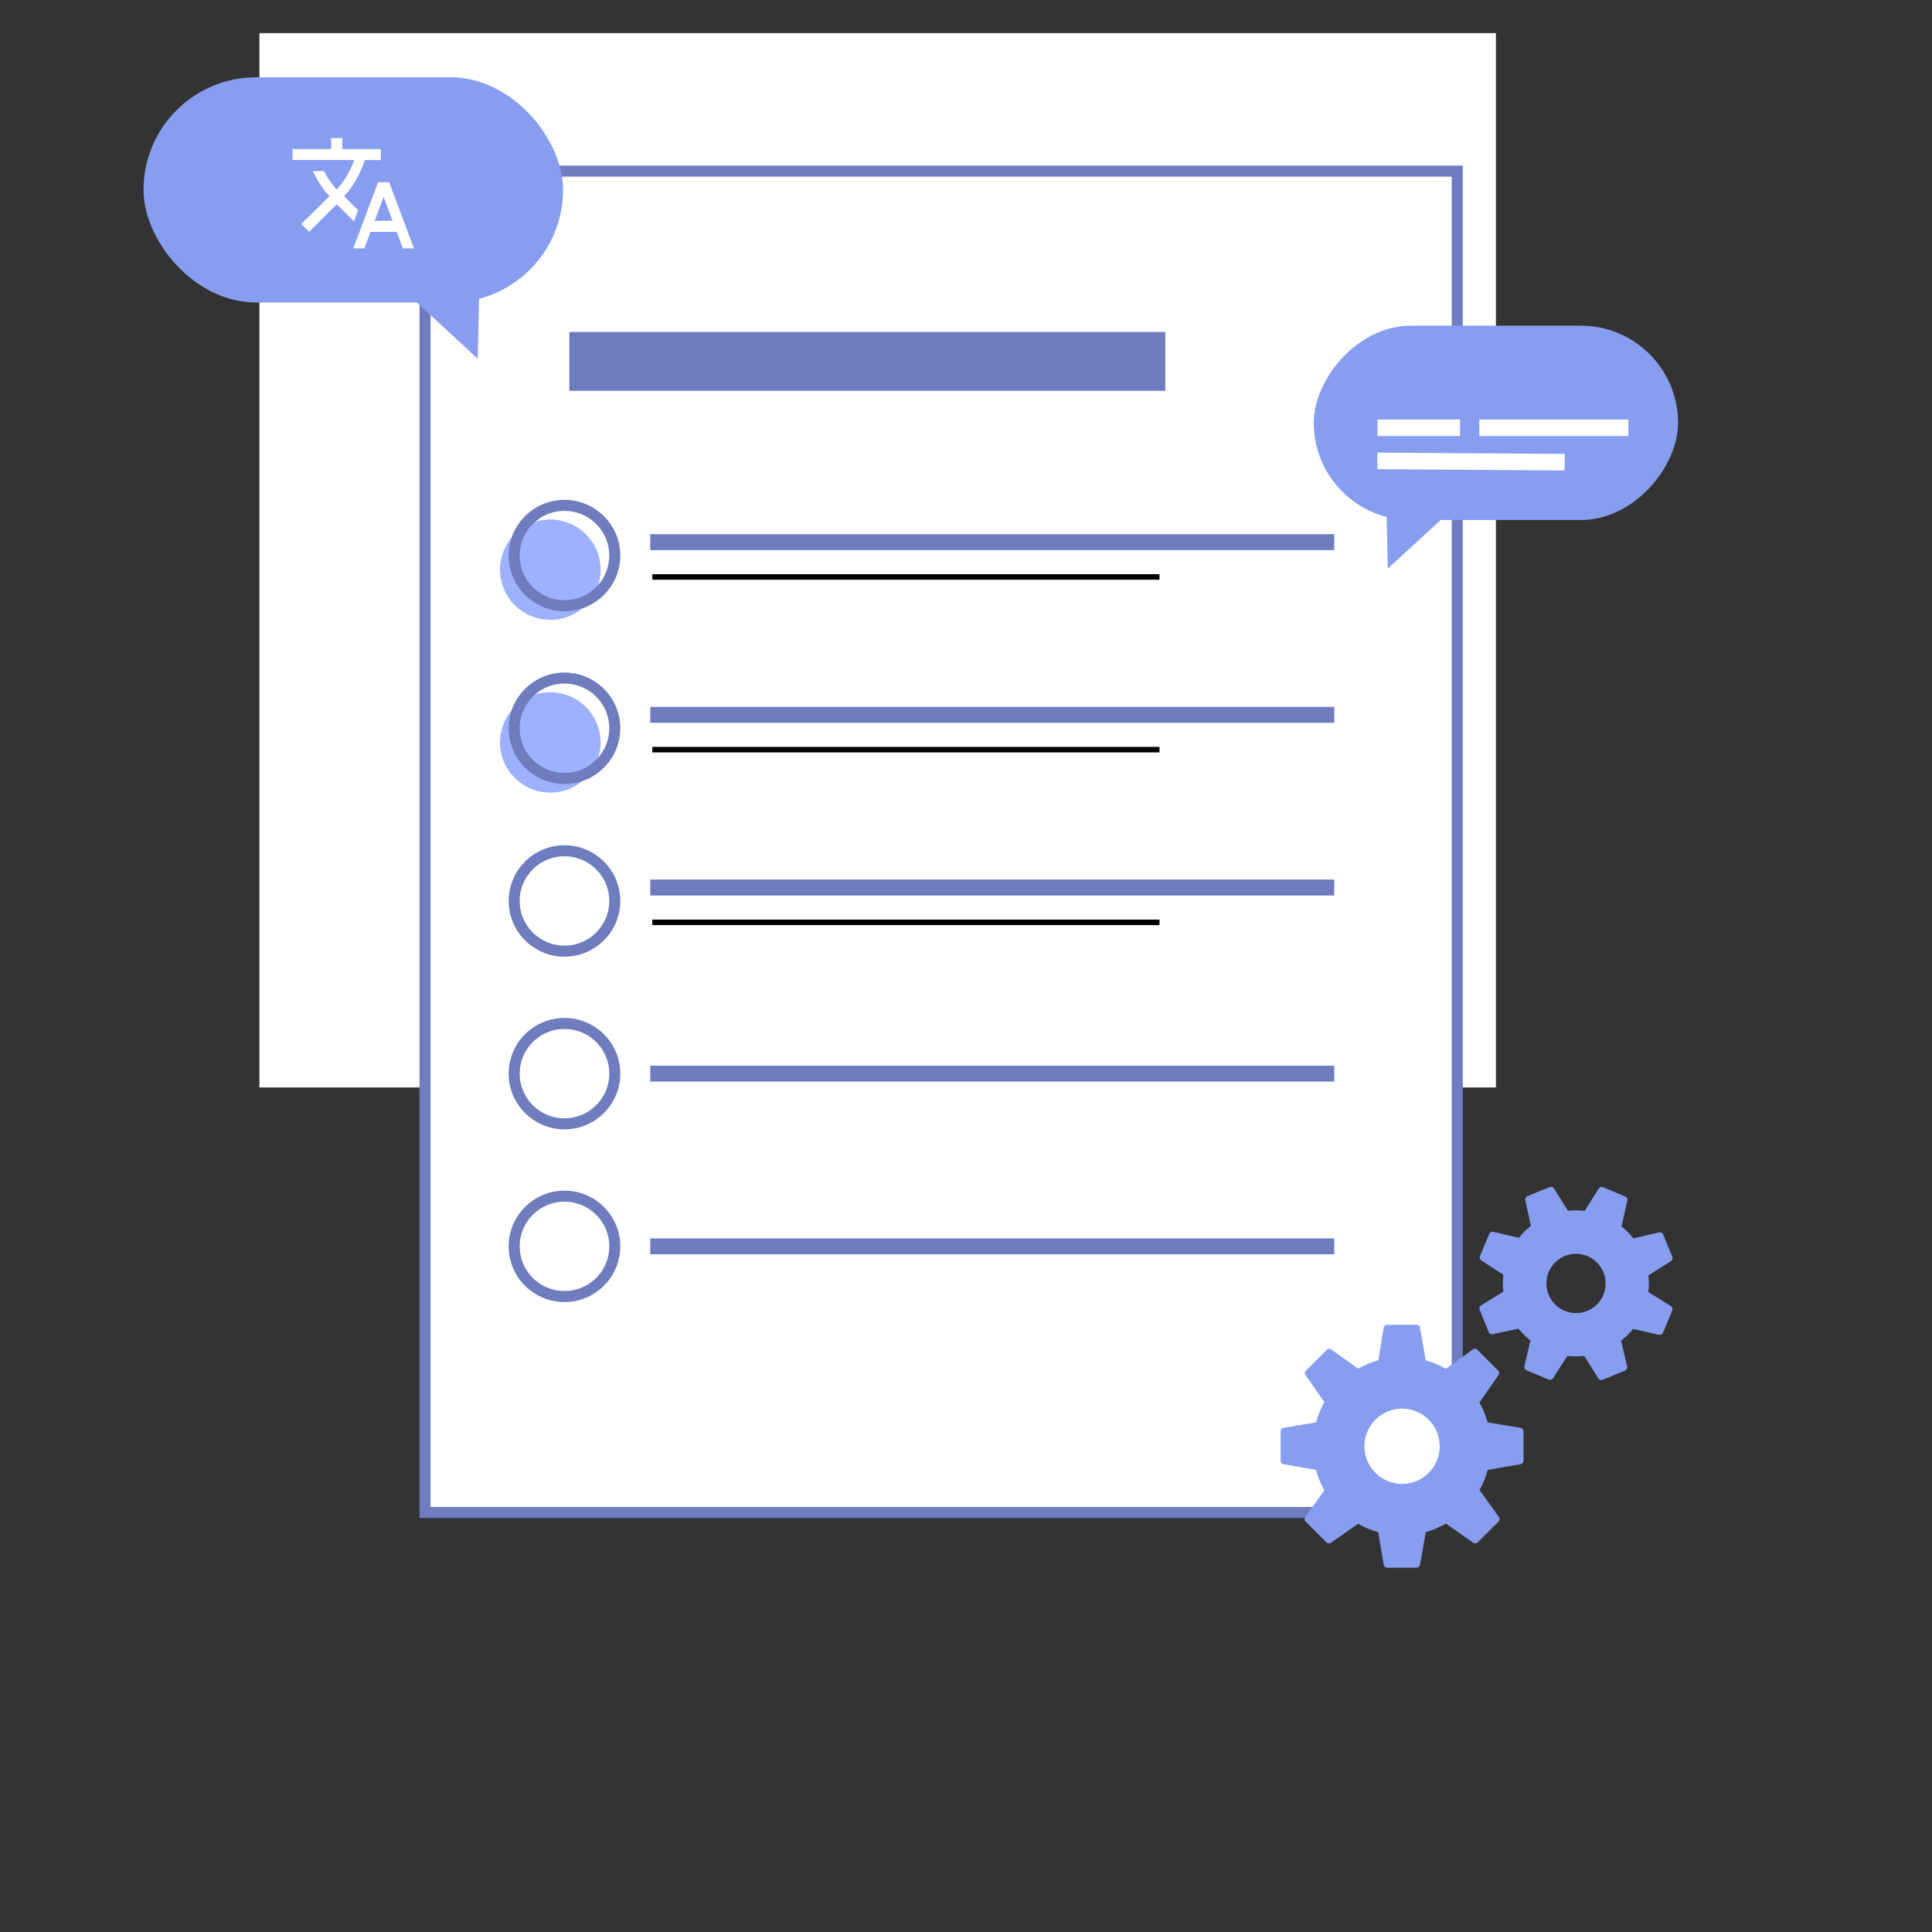 <svg xmlns="http://www.w3.org/2000/svg" width="350" height="350" viewBox="0 0 350 350">
    <rect x="0" y="0" width="350" height="350" fill="#333333" stroke="none"/>
    <g fill="none" fill-rule="evenodd">
        <g>
            <path fill="#FFF" d="M21 0H245V191H21z" transform="translate(26, 6)"/>
            <g transform="translate(26, 6) translate(51, 25)">
                <path fill="#FFF" fill-rule="nonzero" stroke="#6F7CBD" stroke-width="2" d="M0 0H187V243H0z"/>
                <ellipse cx="22.691" cy="72.205" fill="#9EB1FF" fill-rule="nonzero" rx="9.112" ry="9.092"/>
                <ellipse cx="22.691" cy="103.494" fill="#9EB1FF" fill-rule="nonzero" rx="9.112" ry="9.092"/>
                <ellipse cx="25.261" cy="69.641" fill-rule="nonzero" stroke="#6F7CBD" stroke-width="2" rx="9.112" ry="9.092"/>
                <ellipse cx="25.261" cy="100.929" fill-rule="nonzero" stroke="#6F7CBD" stroke-width="2" rx="9.112" ry="9.092"/>
                <ellipse cx="25.261" cy="132.218" stroke="#6F7CBD" stroke-width="2" rx="9.112" ry="9.092"/>
                <ellipse cx="25.261" cy="163.5" stroke="#6F7CBD" stroke-width="2" rx="9.112" ry="9.092"/>
                <ellipse cx="25.261" cy="194.789" stroke="#6F7CBD" stroke-width="2" rx="9.112" ry="9.092"/>
                <path fill="#6F7CBD" fill-rule="nonzero" d="M26.142 29.139H134.107V39.802H26.142zM40.799 162.058H164.707V164.943H40.799zM40.799 193.34H164.707V196.225H40.799zM40.799 65.768H164.707V68.653H40.799z"/>
                <path stroke="#000" d="M41.179 73.52L133.053 73.52"/>
                <path fill="#6F7CBD" fill-rule="nonzero" d="M40.799 97.057H164.707V99.942H40.799z"/>
                <path stroke="#000" d="M41.179 104.802L133.053 104.802"/>
                <path fill="#6F7CBD" fill-rule="nonzero" d="M40.799 128.345H164.707V131.23H40.799z"/>
                <path stroke="#000" d="M41.179 136.091L133.053 136.091"/>
            </g>
            <g transform="translate(26, 6) translate(206, 209)">
                <circle cx="22.5" cy="48.5" r="9.5" fill="#FFF"/>
                <path fill="#879DEF" fill-rule="nonzero" d="M24.628 25c.306 0 .566.219.62.52l1.039 5.931c1.278.35 2.504.862 3.656 1.52l4.88-3.512c.25-.18.594-.154.813.067l3.78 3.775c.216.216.245.555.07.806l-3.474 4.954c.646 1.144 1.15 2.363 1.502 3.63l5.958.974c.303.052.527.315.528.621v5.343c0 .304-.22.567-.522.619l-5.96 1.044c-.348 1.269-.85 2.49-1.5 3.638l3.524 4.894c.18.25.153.593-.066.813l-3.776 3.78c-.218.216-.557.245-.806.07l-4.942-3.47c-1.148.66-2.373 1.173-3.652 1.529l-1.052 5.935c-.053.3-.314.519-.62.519h-5.344c-.307 0-.57-.224-.62-.525l-.983-5.908c-1.28-.352-2.511-.86-3.668-1.514l-4.905 3.435c-.254.175-.59.146-.806-.071l-3.78-3.78c-.217-.219-.245-.56-.065-.811l3.468-4.851c-.662-1.165-1.176-2.402-1.53-3.687L.52 50.248C.22 50.196 0 49.935 0 49.63v-5.342c0-.307.222-.57.525-.622l5.878-.976c.355-1.285.87-2.521 1.531-3.684l-3.426-4.897c-.174-.251-.145-.59.072-.807l3.778-3.774c.216-.222.559-.248.81-.067l4.869 3.475c1.152-.65 2.381-1.154 3.663-1.504l.963-5.903c.049-.305.312-.528.62-.528zM22 40.18c-3.762 0-6.823 3.06-6.823 6.82 0 3.763 3.061 6.823 6.823 6.823 3.762 0 6.82-3.06 6.82-6.823 0-3.76-3.06-6.82-6.82-6.82zM48.728.05c.301-.124.645-.01.818.266l2.494 4.03c1.014-.108 2.035-.1 3.048.022L57.6.343c.173-.274.514-.396.823-.26l3.993 1.671c.298.126.464.445.392.763l-1.056 4.656c.806.648 1.525 1.373 2.144 2.167l4.646-1.077c.32-.086.644.093.767.395l1.642 4.006c.123.3.013.643-.261.817l-4.06 2.556c.111 1.007.107 2.023-.01 3.026l4.059 2.54c.278.172.387.52.261.823l-1.668 3.989c-.126.297-.45.455-.762.393l-4.683-1.059c-.631.79-1.35 1.507-2.145 2.134l1.08 4.656c.073.317-.093.643-.395.767l-4.002 1.645c-.083.033-.17.049-.254.049-.222 0-.438-.112-.563-.312l-2.553-4.052c-1.007.12-2.035.122-3.047.003l-2.59 4.02c-.174.27-.52.383-.816.253l-3.99-1.666c-.302-.124-.469-.45-.393-.767l1.089-4.625c-.801-.637-1.523-1.361-2.156-2.162l-4.643 1.012c-.318.063-.637-.099-.759-.398l-1.64-4.012c-.123-.301-.01-.647.267-.82l4.022-2.482c-.117-1.03-.113-2.06.008-3.069l-3.981-2.572c-.271-.175-.378-.518-.253-.817l1.669-3.99c.124-.3.446-.473.767-.39l4.6 1.089c.647-.81 1.379-1.536 2.181-2.163l-1.005-4.637c-.069-.316.099-.636.4-.758zm4.787 12.094c-2.172 0-4.116 1.291-4.954 3.292-1.141 2.733.15 5.884 2.881 7.027.662.275 1.359.417 2.069.417 2.173 0 4.116-1.295 4.953-3.295 1.143-2.728-.15-5.88-2.879-7.025-.662-.276-1.359-.416-2.07-.416z"/>
            </g>
            <g fill="#879DEF" fill-rule="nonzero">
                <g>
                    <g>
                        <g transform="translate(26, 6) translate(0, 8) translate(0, 0) translate(0, -0) translate(0, -0)">
                            <path d="M60.552 51L48.133 39.525 60.8 39.525z"/>
                            <rect width="76" height="40.8" rx="20.4" transform="translate(38, 20.4) rotate(-180) translate(-38, -20.4)"/>
                        </g>
                    </g>
                </g>
            </g>
            <g fill="#FFF">
                <path d="M11.87 13.07l-2.54-2.51.03-.03C11.1 8.59 12.34 6.36 13.07 4H16V2H9V0H7v2H0v1.99h11.17C10.5 5.92 9.44 7.75 8 9.35 7.07 8.32 6.3 7.19 5.69 6h-2c.73 1.63 1.73 3.17 2.98 4.56l-5.09 5.02L3 17l5-5 3.11 3.11.76-2.04zM17.5 8h-2L11 20h2l1.12-3h4.75L20 20h2L17.5 8zm-2.62 7l1.62-4.33L18.12 15h-3.24z" transform="translate(26, 6) translate(27, 19)"/>
            </g>
            <g>
                <g fill="#879DEF" fill-rule="nonzero">
                    <g>
                        <g transform="translate(26, 6) translate(245, 75) scale(-1, 1) translate(-245, -75) translate(212, 53) translate(0, -0) translate(0, -0) translate(0, -0)">
                            <path d="M52.584 44L41.8 34.1 52.8 34.1z"/>
                            <rect width="66" height="35.2" rx="17.6" transform="translate(33, 17.6) rotate(-180) translate(-33, -17.6)"/>
                        </g>
                    </g>
                </g>
                <path stroke="#FFF" stroke-width="3" d="M9 18.5L36 18.5M20.545 24.732L54.477 24.5M39.5 18.5L54.456 18.5" transform="translate(26, 6) translate(245, 75) scale(-1, 1) translate(-245, -75) translate(212, 53)"/>
            </g>
        </g>
    </g>
</svg>
